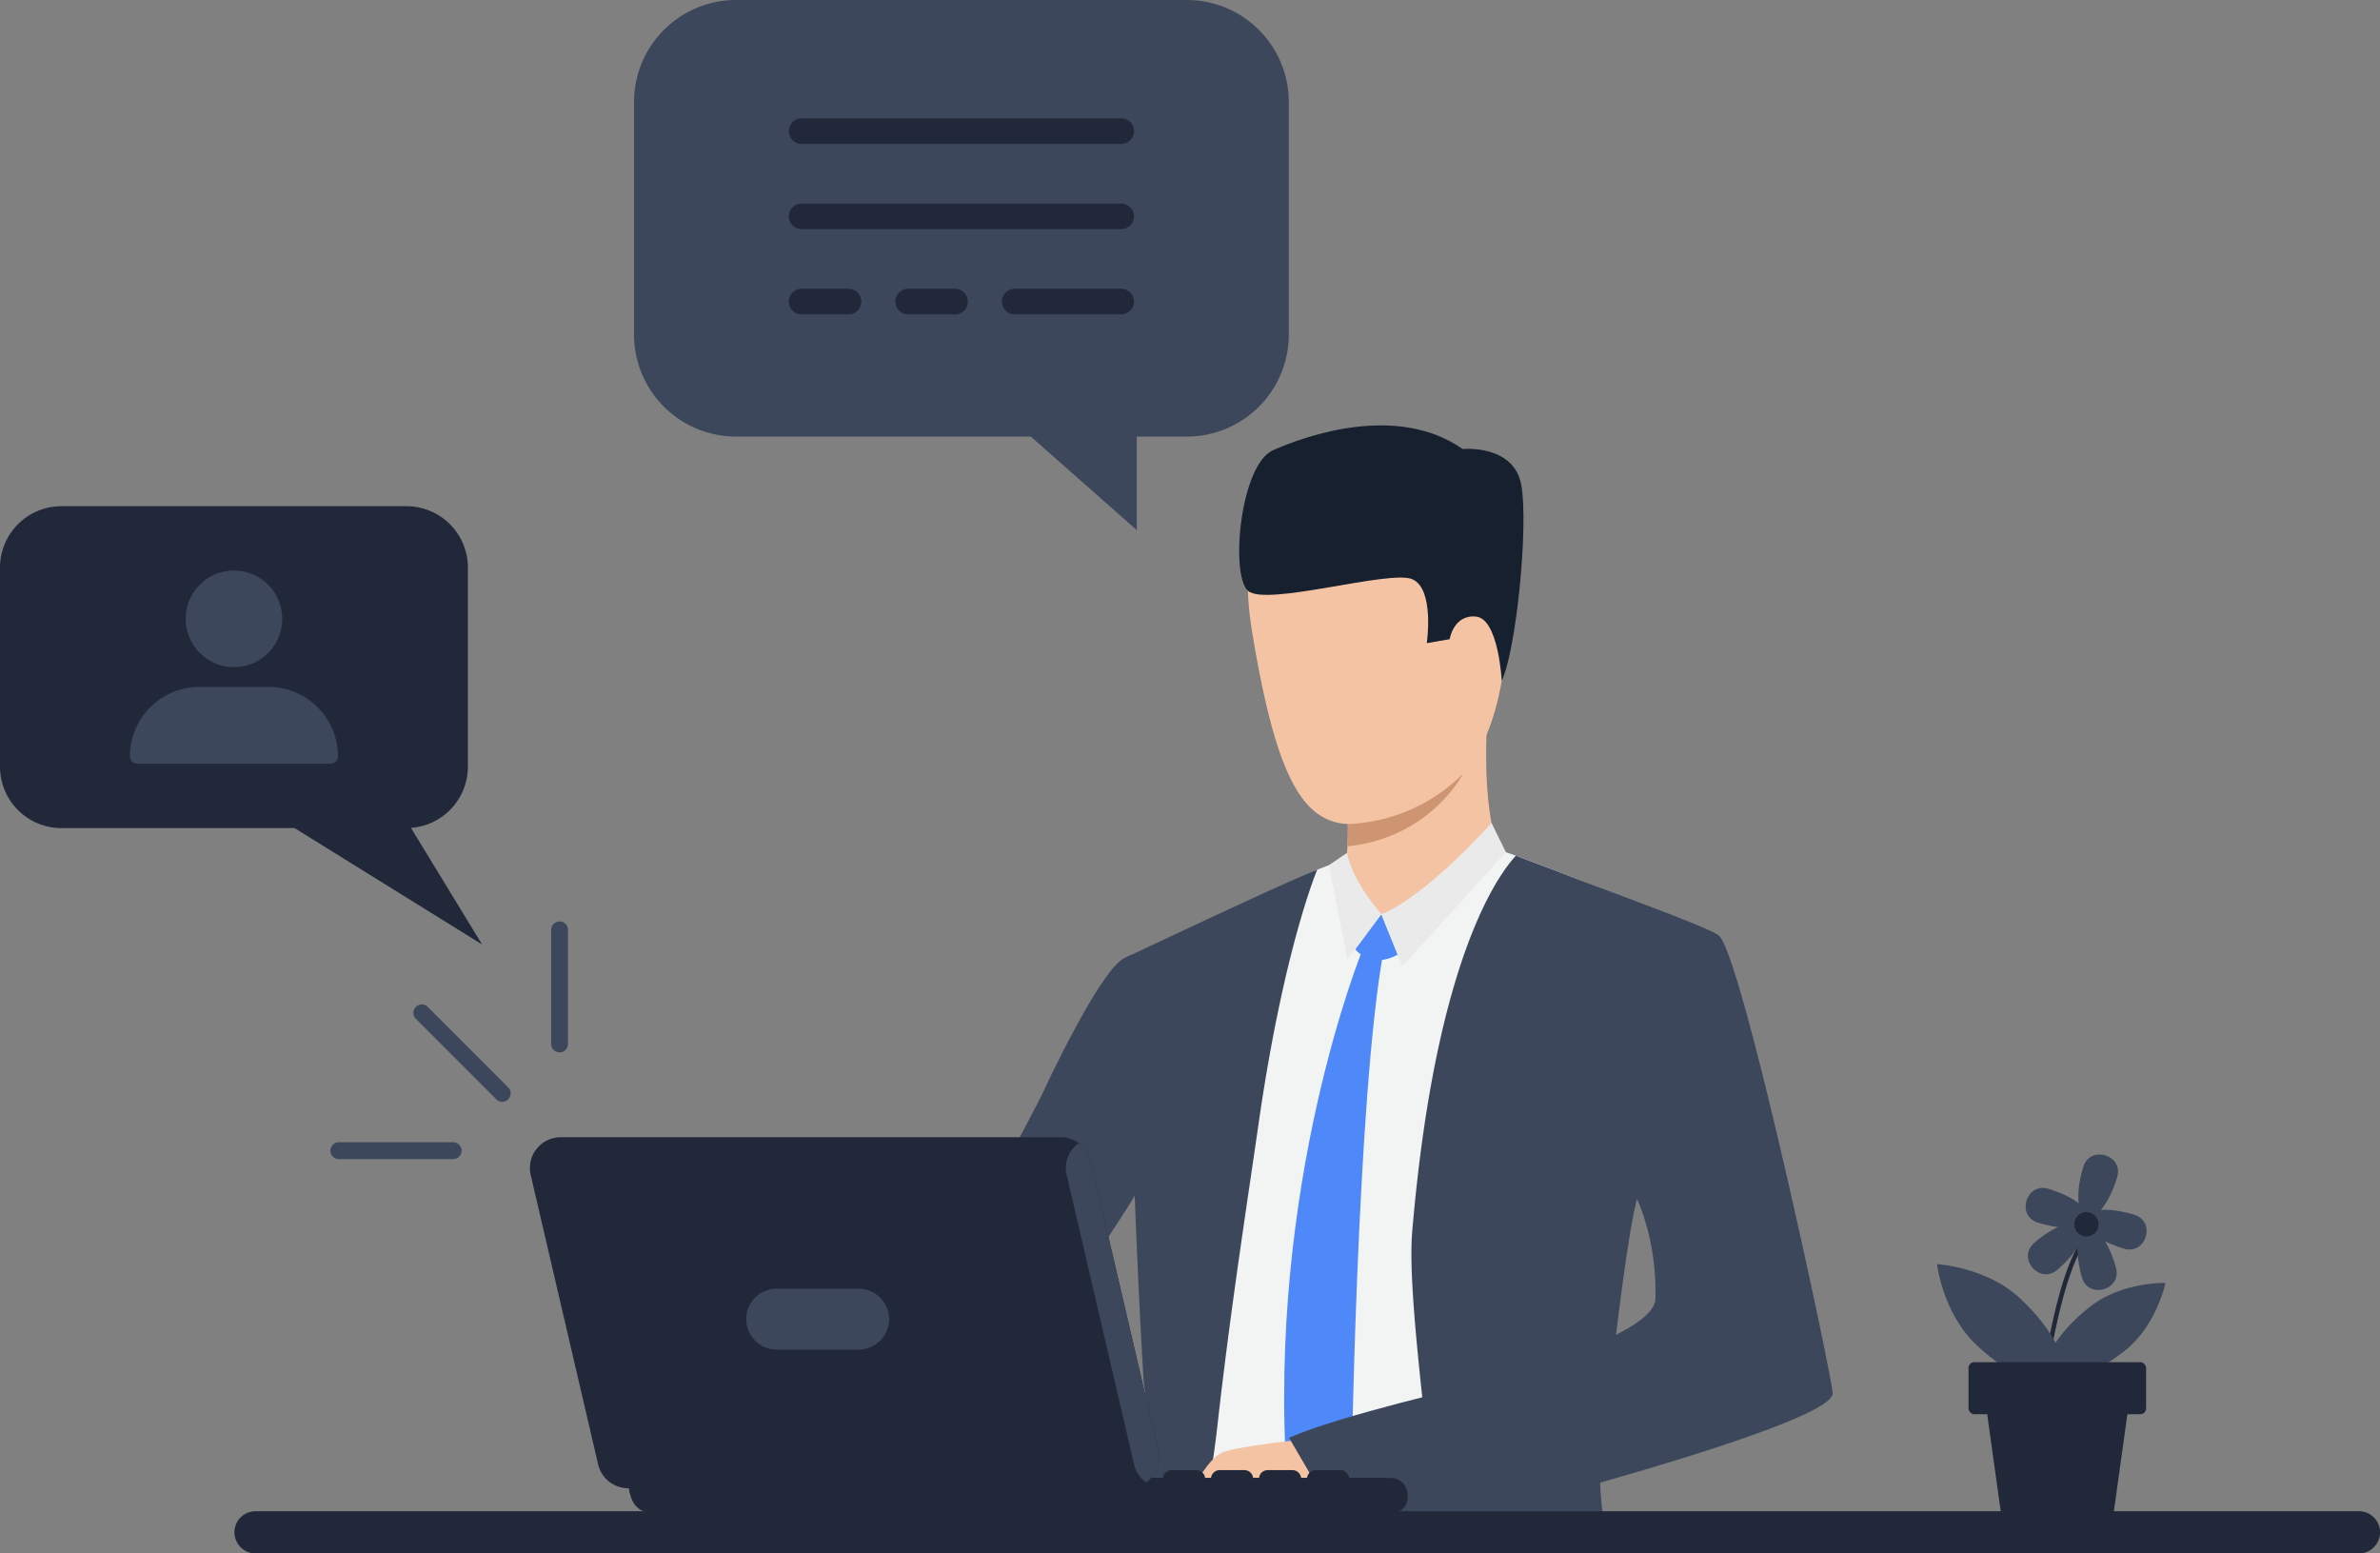 <svg xmlns="http://www.w3.org/2000/svg" width="607.561" height="396.489" viewBox="0 0 607.561 396.489"><rect x="0" y="0" width="607.561" height="396.489" fill="#808080" stroke="none"/><g transform="translate(-817.306 -149.761)"><g transform="translate(1014.838 258.338)"><g transform="translate(90.202 107.947)"><path d="M272.921,330.345c2.457-1.277,5-2.554,7.169-3.584,10.094-4.807,24.143-11.275,33.165-15.409,1.605-.728,3.2-1.414,4.628-1.991l.014-.014c1.126-.453,2.156-.851,3.021-1.181h.014c1.689-.645,2.774-1.016,2.774-1.016s.549-.055,1.511-.137c.233-.027.481-.055.755-.082,5.712-.536,20.833-1.964,29.842-2.664,3.557-.261,6.166-.426,6.867-.385a8.747,8.747,0,0,1,1.538.385c.508.151,1.126.343,1.84.591.755.247,1.607.549,2.554.893.124.041.275.1.439.165,1.483.522,3.143,1.154,4.958,1.84,1.4.536,2.953,1.126,4.6,1.772a6.923,6.923,0,0,1,.673.261h.014c.192.069.371.137.563.22a4.388,4.388,0,0,1,.481.192q1.71.68,3.708,1.442c12.772,5.04,28.276,11.467,31.311,13.664,5.754,4.12,26.34,105.044,26.889,111.9.536,6.661-28,15.766-54.424,22.742,0,3.873.027,8.35.082,13.129.041,3.461.1,7.086.137,10.767H274.088c.233-3.351.467-6.99.645-10.767.247-5.315.371-10.932.206-16.493,0,0,.275-16.3-1.346-23.319-.1-15.56-.6-31.05-1.085-42.6-.494-11.453-.961-19.048-.961-19.048q-1.566-21.053-2.17-39.414C270.5,331.6,271.7,330.963,272.921,330.345ZM418.175,430.954c-.192-13.129-17.688-37.574-17.688-37.574s-.755-.316-.825-.316c-.012.014-.891-.124-.891-.11-.027,0-2.719-2.568-2.747-2.568-.632,2.335-6.427,35.335-7.855,54.561C404.607,441.707,418.271,437.23,418.175,430.954Z" transform="translate(-269.378 -303.875)" fill="#f2f3f3"/></g><g transform="translate(89.35 113.419)"><path d="M362.721,391.1c-.481-12.264-.715-20.5-.715-20.5-1.057-14.3-1.66-27.658-2.072-40.114a.487.487,0,0,1,.124-.055c.22-.11.673-.316,1.332-.632a.071.071,0,0,0,.055-.027c7.9-3.722,44.207-20.819,47.86-21.9l-.014.014c-.261.618-8.679,20.847-15.012,65.2-2.471,17.3-7.057,46.445-10.395,76.177-.33,3.021-.728,6.043-1.167,9.064-.632,4.45-1.36,8.885-2.115,13.266-.11.563-.206,1.126-.3,1.689-.22,1.25-.441,2.513-.673,3.749.014,0,.014,0,0,.014-.316,1.785-.645,3.557-.975,5.315H362.625c.11-.852.22-1.7.316-2.541,0-.027.014-.055.014-.082.206-1.785.424-3.543.632-5.3a2.059,2.059,0,0,1,.027-.275c.1-.865.192-1.717.288-2.568.714-6.455,1.3-12.634,1.758-18.361a65.7,65.7,0,0,0-.645-14.557C363.984,421.611,363.215,404.088,362.721,391.1Z" transform="translate(-359.933 -307.86)" fill="#3d475b"/></g><g transform="translate(132.604 109.821)"><path d="M264.952,452.994a.048.048,0,0,0,.027-.014,33.3,33.3,0,0,1,4.518-1.648c0-.014,0-.014.014,0,2.541-.8,5.878-1.717,9.75-2.76,5.164-1.373,11.3-2.966,17.824-4.71-.012-.137-.027-.261-.04-.4-1.772-16.617-3.337-33.138-2.568-42.229,6.235-73.65,23.909-93.138,26.464-95.994.124.041.275.1.439.165,1.964.755,6.688,2.527,9.558,3.612.233.1.452.179.673.261h.014c.206.082.4.165.563.22s.343.137.481.192q1.71.68,3.708,1.442c12.813,4.9,33.316,12.277,36.31,14.434,5.754,4.12,28.441,109.933,29.128,116.772.453,4.628-29.142,14.3-59.354,22.921.069,2.225.26,4.683.563,7.306.383,3.323.92,6.949,1.607,10.767h-43.19c-.275-2.2-.536-4.45-.8-6.729-10,2.582-17.455,4.436-20.133,5.1-.7.178-1.085.275-1.085.275l-.645-1.1-.3-.522-.165-.288c-.179-.288-.371-.632-.577-.989l-.673-1.154-.494-.852-.755-1.3-.316-.563c-.386-.659-.783-1.346-1.181-2.06l-.33-.577c-3.42-6.029-7.553-13.555-9.572-18.086-.1-.233-.192-.453-.29-.673S264.32,453.324,264.952,452.994Zm86.917-60.082c-1.483,5.177-3.557,19.927-5.371,34.607,6.113-3.076,10-6.207,10.068-9.242C356.964,403.2,351.869,392.912,351.869,392.912Z" transform="translate(-264.109 -305.24)" fill="#3d475b"/></g><g transform="translate(144.841 74.583)"><path d="M366.5,314.1s-4.584-8.663-3.318-33.257C363.533,274.03,327.39,297,327.39,297s.125,2.348.2,5.518c.041,1.32.065,2.764.065,4.25,0,.411-.005.82-.005,1.23-.005.672-.011,1.338-.023,2-.018.827-.048,1.634-.089,2.414-.041.886-.1,1.723-.184,2.491a22.75,22.75,0,0,1-1.338,4.827C324.359,323.561,352.968,323.779,366.5,314.1Z" transform="translate(-325.949 -279.581)" fill="#f4c3a4"/></g><path d="M351.634,316.108l-6.66,8.95s3.9,5.225,10.833,1.368Z" transform="translate(-196.543 -191.362)" fill="#4f88f8"/><path d="M367.481,322.954s-24.4,59.6-19.2,135.308l7.7,13.969,8.679-11.9s1.4-100.545,8.326-137.618Z" transform="translate(-217.268 -188.895)" fill="#4f88f8"/><path d="M337.007,310.726l7.132,8.343s11.445-2.217,14.806-8.2S337.007,310.726,337.007,310.726Z" transform="translate(-189.047 -194.323)" fill="#f4c3a4"/><path d="M352.6,304.716s.828,6.36,8.767,15.645L352.7,332l-4.69-24.152Z" transform="translate(-206.276 -195.615)" fill="#eaeaea"/><path d="M352.982,299.146s-16.548,18.72-28.121,23.294l5.382,13.313,26.411-29.136Z" transform="translate(-169.769 -197.694)" fill="#eaeaea"/><g transform="translate(0 133.162)"><path d="M390.375,459.881s21.966-21.3,36.375-24.849c6.659-1.638,15.432-10.833,23.769-21.641,2.748-3.56,5.442-7.3,8.006-10.993a.026.026,0,0,0,.008-.016c10.227-14.766,18.242-28.921,18.242-28.921s30.231-35.429,5.973-51.222c0,0-10.4-.224-16.1,2.872-5.864,3.185-18.372,29.289-20.492,33.912s-25.094,47.552-26.633,48.518-4.1,4.495-13.294,9.444c-11.254,6.059-28.934,23.794-28.934,23.794Z" transform="translate(-377.294 -322.236)" fill="#3d475b"/></g><path d="M353.242,429.034a6.124,6.124,0,0,0,1.236,3.145,4.647,4.647,0,0,0,1.62,1.332,17.24,17.24,0,0,0,1.346,4.106c.014,0,.014,0,0,.014a7.833,7.833,0,0,0,1.744,2.376,9.167,9.167,0,0,0,1.085,2.939h23.882c1.772-1.387,5.658-4.9,8.556-7.567,1.674-1.538,3.035-2.8,3.461-3.2a1.615,1.615,0,0,1,.151-.137l-2.17-3.323-3.914-6.029-2.815-9.27s-2.6.261-6.111.673c-.3.027-.6.069-.92.1-.481.069-.989.124-1.5.178-6.5.8-14.639,1.964-16.356,2.98a8.058,8.058,0,0,0-.8.536,10.1,10.1,0,0,0-1.209,1.03c-1.524,1.5-2.376,3.131-3.282,3.983C356.854,423.28,353.022,427.373,353.242,429.034Z" transform="translate(-248.401 -155.035)" fill="#f4c3a4"/><path d="M356.377,234.493s-39.683-9.566-31.324,40.676,17.876,54.321,42.051,44.3S389.6,277.319,391.038,261.6,369.072,235.226,356.377,234.493Z" transform="translate(-202.893 -222.101)" fill="#f4c3a4"/><path d="M327.18,260.659c.589-4.412,9.351-5.905,9.956.733S332.9,279.6,329.6,278.4,326.367,266.744,327.18,260.659Z" transform="translate(-152.845 -213.473)" fill="#f4c3a4"/><path d="M388.612,290.449s-.8-15.8-6.556-16.381-6.739,5.768-6.739,5.768l-5.839,1.013s2.042-13.81-3.679-16.312-37.418,7.07-41.981,2.94-1.976-32.167,6.439-35.884,31.627-11.988,48.373-.291c0,0,13.206-1.31,15.006,9.359S392.312,282.59,388.612,290.449Z" transform="translate(-202.783 -225.272)" fill="#16202e"/><path d="M314.249,417.07l16.385,28.169s43.406-11.183,53.534-14.039l-23.151-27.557S326.882,411.441,314.249,417.07Z" transform="translate(-182.71 -158.684)" fill="#3d475b"/><path d="M332.807,308.537h.005c21.283-2.171,29.536-18.556,29.536-18.556a43.93,43.93,0,0,1-29.448,12.88c0,.411.019.847.019,1.258-.006.672-.011,1.338-.023,2C332.878,306.95,332.848,307.757,332.807,308.537Z" transform="translate(-186.375 -201.115)" fill="#ce9572"/></g><g transform="translate(901.715 385.008)"><g transform="translate(0)"><g transform="translate(21.117 21.113)"><path d="M532.542,357.732a2.152,2.152,0,0,0,1.522-3.672l-20.542-20.546a2.151,2.151,0,0,0-3.042,3.042L531.022,357.1A2.136,2.136,0,0,0,532.542,357.732Z" transform="translate(-509.85 -332.883)" fill="#3d475b"/></g><g transform="translate(0)"><g transform="translate(56.286)"><path d="M501.351,350.864a2.15,2.15,0,0,0,2.151-2.151V319.661a2.151,2.151,0,1,0-4.3,0v29.052A2.152,2.152,0,0,0,501.351,350.864Z" transform="translate(-499.199 -317.509)" fill="#3d475b"/></g><g transform="translate(0 56.286)"><path d="M521.179,362.8h29.055a2.151,2.151,0,1,0,0-4.3H521.179a2.151,2.151,0,1,0,0,4.3Z" transform="translate(-519.027 -358.495)" fill="#3d475b"/></g></g></g><g transform="translate(50.86 55.002)"><g transform="translate(0)"><path d="M531.557,429.872H353.8c-4.958,0-6.486-4.017-6.486-8.977H540.537A8.978,8.978,0,0,1,531.557,429.872Z" transform="translate(-322.218 -333.917)" fill="#212839"/><path d="M406.08,420.895H343.07c0,4.96,4.565,8.977,10.2,8.977h41.294c.056,0,11.731,0,11.787,0C412.157,429.789,411.889,420.895,406.08,420.895Z" transform="translate(-186.432 -333.917)" fill="#212839"/><path d="M542.047,447.15H414.432a7.89,7.89,0,0,1-7.75-6.419l-17.2-73.807a7.89,7.89,0,0,1,7.752-9.365h127.61a7.892,7.892,0,0,1,7.755,6.42l17.2,73.8A7.893,7.893,0,0,1,542.047,447.15Z" transform="translate(-389.34 -357.56)" fill="#212839"/><path d="M395.779,363.576a7.873,7.873,0,0,0-3.148-4.932,7.86,7.86,0,0,0-3.148,7.876l17.2,73.807a7.874,7.874,0,0,0,3.144,4.926,7.872,7.872,0,0,0,3.153-7.873Z" transform="translate(-252.519 -357.155)" fill="#3d475b"/><path d="M447.283,401.261h20.928a7.775,7.775,0,0,0,7.774-7.774h0a7.774,7.774,0,0,0-7.774-7.773H447.283a7.774,7.774,0,0,0-7.774,7.773h0A7.775,7.775,0,0,0,447.283,401.261Z" transform="translate(-384.284 -347.05)" fill="#3d475b"/></g><g transform="translate(161.607 84.968)"><path d="M356.233,423.916h6.279a2.243,2.243,0,0,0,2.243-2.243h0a2.243,2.243,0,0,0-2.243-2.243h-6.279a2.242,2.242,0,0,0-2.243,2.243h0A2.242,2.242,0,0,0,356.233,423.916Z" transform="translate(-317.216 -419.431)" fill="#212839"/><path d="M365.159,423.916h6.279a2.242,2.242,0,0,0,2.243-2.243h0a2.242,2.242,0,0,0-2.243-2.243h-6.279a2.242,2.242,0,0,0-2.243,2.243h0A2.242,2.242,0,0,0,365.159,423.916Z" transform="translate(-338.4 -419.431)" fill="#212839"/><path d="M374.085,423.916h6.279a2.242,2.242,0,0,0,2.243-2.243h0a2.242,2.242,0,0,0-2.243-2.243h-6.279a2.242,2.242,0,0,0-2.243,2.243h0A2.242,2.242,0,0,0,374.085,423.916Z" transform="translate(-359.584 -419.431)" fill="#212839"/><path d="M383.011,423.916h6.279a2.242,2.242,0,0,0,2.243-2.243h0a2.242,2.242,0,0,0-2.243-2.243h-6.279a2.242,2.242,0,0,0-2.243,2.243h0A2.242,2.242,0,0,0,383.011,423.916Z" transform="translate(-380.768 -419.431)" fill="#212839"/></g></g></g><path d="M162.374,432.463a5.367,5.367,0,0,0,1.579,3.8,5.308,5.308,0,0,0,3.79,1.579H704.72a5.383,5.383,0,0,0,0-10.767H167.744A5.372,5.372,0,0,0,162.374,432.463Z" transform="translate(714.779 108.403)" fill="#212839"/><g transform="translate(1311.78 444.425)"><g transform="translate(0)"><path d="M216.884,413.761a.567.567,0,0,0,.562-.492c.038-.3,4.009-29.588,10.951-36.67a.567.567,0,1,0-.81-.794c-7.206,7.349-11.1,36.093-11.267,37.314a.569.569,0,0,0,.488.639Z" transform="translate(-189.547 -355.227)" fill="#212839"/><g transform="translate(22.624)"><path d="M212.281,364.082c-1.912,6.328-1.52,12.044.873,12.768s5.883-3.821,7.795-10.149c.019-.063.038-.126.056-.19,1.619-5.637-6.893-8.21-8.666-2.617C212.32,363.956,212.3,364.019,212.281,364.082Z" transform="translate(-197.618 -360.774)" fill="#3d475b"/><g transform="translate(0 8.522)"><path d="M219.794,375.908c6.328,1.912,12.044,1.52,12.768-.873s-3.821-5.883-10.149-7.795l-.19-.056c-5.637-1.62-8.21,6.893-2.619,8.666Z" transform="translate(-216.486 -366.979)" fill="#3d475b"/><path d="M215.982,380.929c-6.327-1.912-10.871-5.4-10.147-7.795s6.439-2.785,12.766-.873l.189.059c5.591,1.773,3.02,10.285-2.618,8.666Z" transform="translate(-191.026 -365.461)" fill="#3d475b"/></g><g transform="translate(0.574 17.372)"><path d="M212.376,386.963c-1.778-6.367-1.269-12.073,1.14-12.746s5.8,3.941,7.581,10.308c.018.065.036.128.052.191,1.5,5.67-7.063,8.064-8.718,2.436C212.411,387.09,212.394,387.027,212.376,386.963Z" transform="translate(-198.645 -373.152)" fill="#3d475b"/><path d="M225.109,385.39c5.006-4.316,7.741-9.351,6.108-11.245s-7.015.07-12.022,4.386l-.148.13c-4.39,3.891,1.417,10.625,5.911,6.856C225.009,385.476,225.059,385.432,225.109,385.39Z" transform="translate(-217.487 -373.424)" fill="#3d475b"/></g><path d="M214.828,373.682a3.1,3.1,0,1,0,3.859-2.068A3.1,3.1,0,0,0,214.828,373.682Z" transform="translate(-202.276 -356.777)" fill="#212839"/></g><g transform="translate(0 27.985)"><path d="M213.349,390.745c-8.221,6.477-12.9,14.248-10.449,17.359s11.1.38,19.322-6.1,10.45-17.359,10.45-17.359S221.571,384.268,213.349,390.745Z" transform="translate(-174.345 -379.849)" fill="#3d475b"/><path d="M231.265,401.852c8.678,8.151,18.211,12.1,21.294,8.813s-1.453-12.549-10.131-20.7-21.294-8.812-21.294-8.812S222.587,393.7,231.265,401.852Z" transform="translate(-221.134 -381.152)" fill="#3d475b"/></g></g><g transform="translate(8.039 53.006)"><path d="M213.373,438.094h28.394l4.97-35.721H208.4Z" transform="translate(-204.901 -398.251)" fill="#212839"/><rect width="45.339" height="13.281" rx="1.469" fill="#212839"/></g></g><g transform="translate(817.306 130.761)"><g transform="translate(161.856 19)"><path d="M618.891,128.051H503.83a26.043,26.043,0,0,0-26.042,26.043V213.44a26.042,26.042,0,0,0,26.042,26.042h75.241l27.062,23.879V239.483h12.758a26.042,26.042,0,0,0,26.043-26.042V154.094A26.043,26.043,0,0,0,618.891,128.051Z" transform="translate(-477.788 -128.051)" fill="#3d475b"/><g transform="translate(39.517 30.199)"><path d="M591.412,156.571H509.828a3.265,3.265,0,0,1,0-6.53h81.584a3.265,3.265,0,0,1,0,6.53Z" transform="translate(-506.564 -150.041)" fill="#212839"/><g transform="translate(0 21.756)"><path d="M591.412,172.412H509.828a3.264,3.264,0,1,1,0-6.529h81.584a3.264,3.264,0,0,1,0,6.529Z" transform="translate(-506.564 -165.883)" fill="#212839"/></g><g transform="translate(0 43.51)"><path d="M572.487,188.254H560.522a3.265,3.265,0,0,1,0-6.53h11.964a3.265,3.265,0,0,1,0,6.53Z" transform="translate(-557.258 -181.724)" fill="#212839"/></g><g transform="translate(27.196 43.51)"><path d="M552.685,188.254H540.719a3.265,3.265,0,0,1,0-6.53h11.966a3.265,3.265,0,0,1,0,6.53Z" transform="translate(-537.456 -181.724)" fill="#212839"/></g><g transform="translate(54.39 43.51)"><path d="M537.023,188.254h-27.2a3.265,3.265,0,0,1,0-6.53h27.2a3.265,3.265,0,0,1,0,6.53Z" transform="translate(-506.564 -181.724)" fill="#212839"/></g></g></g><g transform="translate(0 148.198)"><path d="M423.642,214.35h88.076A15.684,15.684,0,0,1,527.4,230.033v50.789a15.673,15.673,0,0,1-14.536,15.626l18.162,29.761-47.864-29.7H423.642a15.684,15.684,0,0,1-15.683-15.685V230.033A15.683,15.683,0,0,1,423.642,214.35Z" transform="translate(-407.959 -214.35)" fill="#212839"/><g transform="translate(33.178 14.007)"><g transform="translate(11.797 0)"><circle cx="10.428" cy="10.428" r="10.428" transform="translate(14.747 29.494) rotate(-135)" fill="#3d475b"/><path d="M457.436,250.961a12.323,12.323,0,1,0-12.323-12.323A12.336,12.336,0,0,0,457.436,250.961Zm0-20.855a8.532,8.532,0,1,1-8.531,8.532A8.541,8.541,0,0,1,457.436,230.106Z" transform="translate(-442.689 -223.891)" fill="#3d475b"/></g><g transform="translate(0 32.126)"><path d="M436.14,265.123h49.293a15.8,15.8,0,0,0-15.8-15.8h-17.7a15.8,15.8,0,0,0-15.8,15.8Z" transform="translate(-434.243 -247.427)" fill="#3d475b"/><path d="M436.655,267.535h49.295a1.9,1.9,0,0,0,1.9-1.9,17.717,17.717,0,0,0-17.7-17.7H452.454a17.717,17.717,0,0,0-17.7,17.7A1.9,1.9,0,0,0,436.655,267.535Zm47.269-3.793H438.68a13.925,13.925,0,0,1,13.774-12.007h17.695A13.925,13.925,0,0,1,483.924,263.742Z" transform="translate(-434.758 -247.943)" fill="#3d475b"/></g></g></g></g></g></svg>